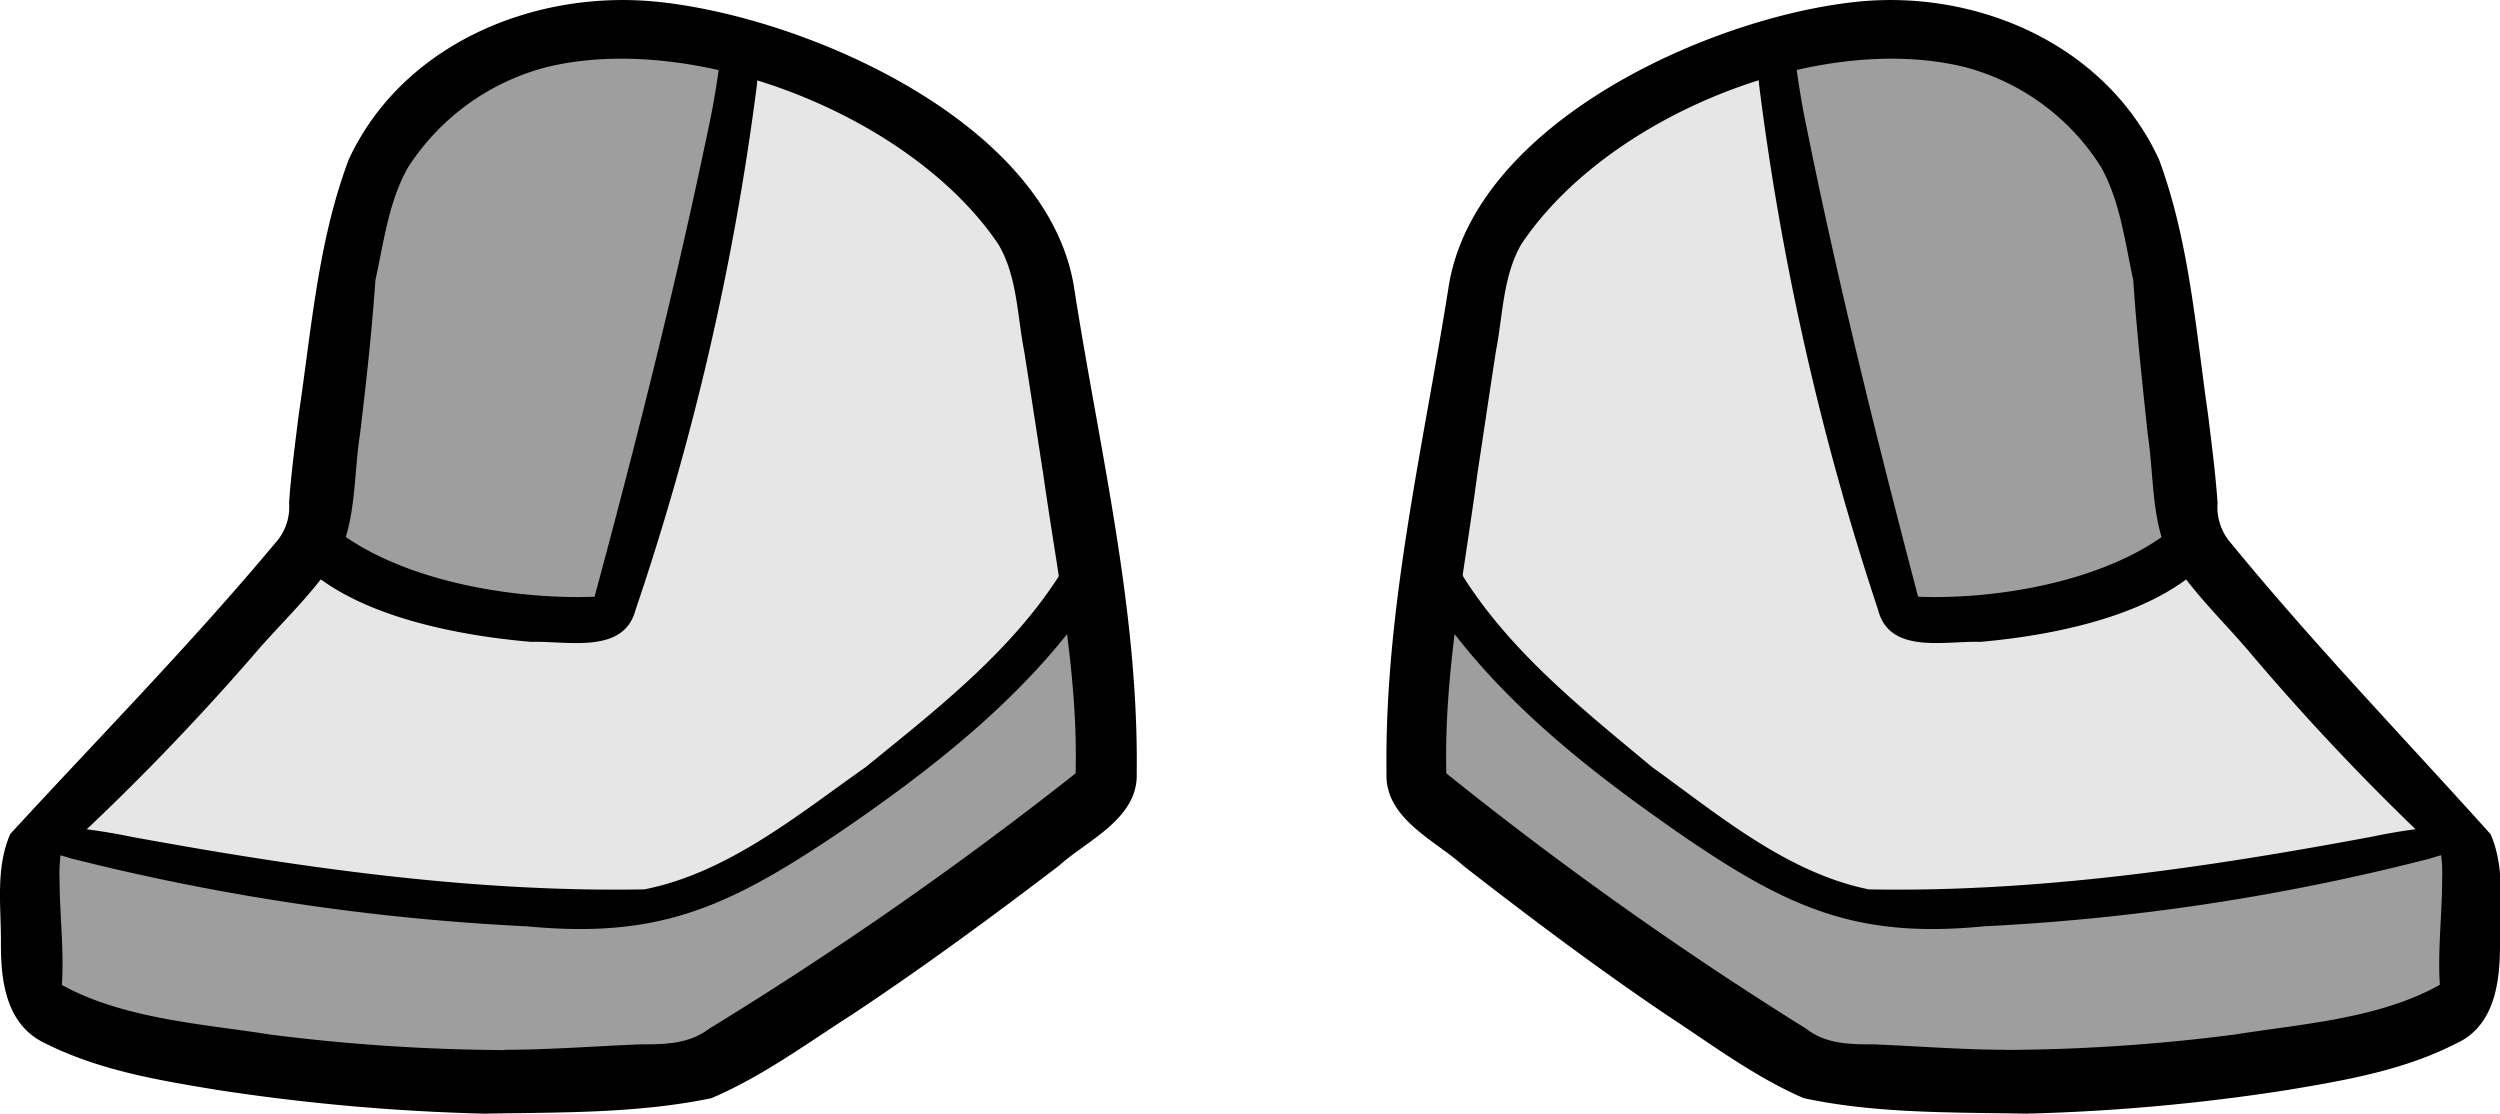 <svg xmlns="http://www.w3.org/2000/svg" viewBox="0 0 161.63 72"><defs><style>.cls-1{fill:#e6e6e6;}.cls-2{fill:#9e9e9e;}</style></defs><g id="Layer_2" data-name="Layer 2"><g id="Layer_79_copy" data-name="Layer 79 copy"><g id="Layer_88" data-name="Layer 88"><path class="cls-1" d="M21.14,31.75c.22-5.19.46-10.46,2-15.41s4.65-9.66,9.29-12a20.76,20.76,0,0,1,11.1-1.84c8.7.67,17.34,5.19,21.63,12.76,4.61,8.13,3.69,18.17,6,27.21.73,2.83,1.73,6,.13,8.48a9.28,9.28,0,0,1-2.93,2.52L50.21,65.14a27.77,27.77,0,0,1-6.61,3.45,25.58,25.58,0,0,1-8.6.72A149.69,149.69,0,0,1,2.6,64.39c-.45-3-.83-6.24.2-9.15.94-2.67,3-4.79,4.93-6.83C12.3,43.68,20.77,40.1,21.14,31.75Z"/><path class="cls-2" d="M20,35a41.85,41.85,0,0,0,13.59,5.33c1.9.39,4.08.57,5.57-.66A7,7,0,0,0,41,36.18,215,215,0,0,0,48.43,2.91a47.49,47.49,0,0,0-10.16-.66,15.75,15.75,0,0,0-9.33,3.64c-3.29,3-4.59,7.54-5.49,11.89C22.19,23.9,21.42,30.13,20,35Z"/><path class="cls-2" d="M3.72,54c11.45,2.36,23,4.73,34.72,4.32a24.86,24.86,0,0,0,9-1.64,32,32,0,0,0,5.82-3.63c6.07-4.37,12.55-8.57,16.66-14.8a34.28,34.28,0,0,0,.73,6.59c.29,2.19.27,4.56-.91,6.44a11.9,11.9,0,0,1-3.09,2.95L53.06,64.37c-2.25,1.67-4.56,3.38-7.27,4.11a22.27,22.27,0,0,1-5.71.53c-9.89.07-19.87.14-29.54-1.91a14.08,14.08,0,0,1-5.91-2.34C1.35,62.18.82,56.78,3.72,54Z"/></g><path d="M31.32,72a135.51,135.51,0,0,1-17.18-1.52c-3.8-.62-7.71-1.27-11.16-3C.4,66.31.05,63.46.06,61s-.36-4.89.61-7.09c5.7-6.2,11.68-12.28,17.09-18.76a3.47,3.47,0,0,0,.93-2.65c.13-1.9.39-3.79.62-5.68.83-5.54,1.25-11.26,3.25-16.54C26.08,2.76,34.67-.7,42.54.12c9.67,1,25.21,7.83,26.9,18.46C71.06,29,73.63,39.41,73.49,50c.11,2.93-3.24,4.35-5,5.95-4.39,3.35-8.84,6.62-13.44,9.67-2.95,1.89-5.81,4-9.06,5.38C41.18,72,36.19,71.91,31.32,72Zm1.27-4.13c2.91,0,5.84-.23,8.77-.35,1.55,0,3.15,0,4.47-1A243.24,243.24,0,0,0,69.54,50c.17-6.5-1.19-12.94-2.09-19.33-.42-2.68-.82-5.36-1.24-8-.45-2.3-.44-4.8-1.66-6.87C59,7.54,45.05,2,35.38,4.33a15.19,15.19,0,0,0-9,6.49c-1.26,2.23-1.56,4.82-2.11,7.29-.23,3.35-.6,6.68-1,10-.38,2.43-.25,5-1.16,7.33-1.4,2.46-3.53,4.41-5.38,6.52A158.21,158.21,0,0,1,3.93,55.18a9.48,9.48,0,0,0-.08,1.65v-.06c0,2.3.3,4.62.15,6.91,4,2.21,9.22,2.53,13.5,3.21a124.23,124.23,0,0,0,15.17,1Z"/><path d="M34.36,41.5C29.44,41.08,22.3,39.74,19,35.87a1.51,1.51,0,0,1,2.25-2c4.24,3.64,11.8,4.91,17.19,4.71C41.23,28.24,43.84,17.85,46,7.33c.26-1.35.47-2.72.63-4.08a2,2,0,0,1,.48-1.31C49.22.77,49.05,4.3,48.93,5.53a174.43,174.43,0,0,1-7.85,33.93C40.31,42.33,36.63,41.42,34.36,41.5Z"/><path d="M34.09,59.89a149.89,149.89,0,0,1-29.53-4.4c-.75-.26-1.7-.36-2.21-1a.78.78,0,0,1,.39-1.15,40.45,40.45,0,0,1,5.75.76c10.91,2,22.09,3.6,33.17,3.4,5.43-1.08,9.93-4.83,14.3-7.9,4.51-3.67,9.28-7.37,12.46-12.29a1.33,1.33,0,0,1,2.32-.13c.43.8-.09,1.56-.54,2.22C65.94,45.34,60,49.92,54,54,47,58.67,42.56,60.7,34.09,59.89Z"/><g id="Layer_88_copy" data-name="Layer 88 copy"><path class="cls-1" d="M140.93,31.75c-.23-5.19-.46-10.46-2-15.41s-4.56-9.66-9.1-12A20,20,0,0,0,119,2.45c-8.52.67-17,5.19-21.19,12.76-4.52,8.13-3.61,18.17-5.9,27.21-.72,2.83-1.7,6-.14,8.48a9.28,9.28,0,0,0,2.87,2.52l17.86,11.72a26.87,26.87,0,0,0,6.47,3.45,24.61,24.61,0,0,0,8.43.72,144,144,0,0,0,31.74-4.92c.44-3,.81-6.24-.2-9.15-.92-2.67-2.91-4.79-4.83-6.83C149.58,43.68,141.28,40.1,140.93,31.75Z"/><path class="cls-2" d="M142.07,35a40.56,40.56,0,0,1-13.31,5.33c-1.86.39-4,.57-5.46-.66a7,7,0,0,1-1.83-3.47,218.09,218.09,0,0,1-7.28-33.27,45.56,45.56,0,0,1,10-.66,15.23,15.23,0,0,1,9.14,3.64c3.23,3,4.5,7.54,5.38,11.89C139.9,23.9,140.65,30.13,142.07,35Z"/><path class="cls-2" d="M158,54c-11.22,2.36-22.57,4.73-34,4.32a23.91,23.91,0,0,1-8.84-1.64,31.06,31.06,0,0,1-5.7-3.63c-5.94-4.37-12.29-8.57-16.32-14.8a35.91,35.91,0,0,1-.71,6.59,9.8,9.8,0,0,0,.89,6.44,11.77,11.77,0,0,0,3,2.95l13.34,10.14c2.2,1.67,4.47,3.38,7.11,4.11a21.47,21.47,0,0,0,5.6.53c9.69.07,19.46.14,28.94-1.91a13.55,13.55,0,0,0,5.78-2.34C160.31,62.18,160.83,56.78,158,54Z"/></g><path d="M131,72a130.26,130.26,0,0,0,16.83-1.52c3.72-.62,7.55-1.27,10.93-3,2.53-1.12,2.88-4,2.87-6.46s.35-4.89-.61-7.09c-5.57-6.2-11.43-12.28-16.74-18.76a3.54,3.54,0,0,1-.91-2.65c-.13-1.9-.38-3.79-.61-5.68-.8-5.54-1.22-11.26-3.18-16.54C136.08,2.76,127.67-.7,120,.12c-9.48,1-24.7,7.83-26.35,18.46C92,29,89.5,39.41,89.64,50c-.11,2.93,3.18,4.35,4.94,5.95,4.3,3.35,8.66,6.62,13.17,9.67,2.89,1.89,5.68,4,8.87,5.38C121.29,72,126.18,71.91,131,72Zm-1.24-4.13c-2.86,0-5.73-.23-8.59-.35-1.52,0-3.09,0-4.38-1A239.13,239.13,0,0,1,93.51,50c-.17-6.5,1.16-12.94,2-19.33.41-2.68.8-5.36,1.21-8,.45-2.3.44-4.8,1.63-6.87C103.85,7.54,117.5,2,127,4.33a14.89,14.89,0,0,1,8.85,6.49c1.23,2.23,1.53,4.82,2.07,7.29.22,3.35.59,6.68.94,10,.37,2.43.24,5,1.13,7.33,1.38,2.46,3.46,4.41,5.28,6.52a155.07,155.07,0,0,0,12.54,13.21,9.48,9.48,0,0,1,.08,1.65v-.06c0,2.3-.29,4.62-.15,6.91-3.94,2.21-9,2.53-13.22,3.21a119.11,119.11,0,0,1-14.86,1Z"/><path d="M128,41.5c4.82-.42,11.82-1.76,15.05-5.63a1.49,1.49,0,0,0-2.2-2c-4.16,3.64-11.56,4.91-16.84,4.71-2.73-10.38-5.3-20.77-7.4-31.29-.25-1.35-.46-2.72-.62-4.08a1.94,1.94,0,0,0-.47-1.31c-2.07-1.17-1.9,2.36-1.79,3.59a177.8,177.8,0,0,0,7.69,33.93C122.15,42.33,125.75,41.42,128,41.5Z"/><path d="M128.24,59.89a144.22,144.22,0,0,0,28.93-4.4c.73-.26,1.66-.36,2.16-1a.78.78,0,0,0-.38-1.15,38.82,38.82,0,0,0-5.63.76c-10.7,2-21.65,3.6-32.5,3.4-5.31-1.08-9.73-4.83-14-7.9-4.41-3.67-9.08-7.37-12.2-12.29a1.29,1.29,0,0,0-2.27-.13c-.43.8.08,1.56.52,2.22,4.17,6,10,10.53,15.89,14.61C115.57,58.67,120,60.7,128.24,59.89Z"/></g></g></svg>